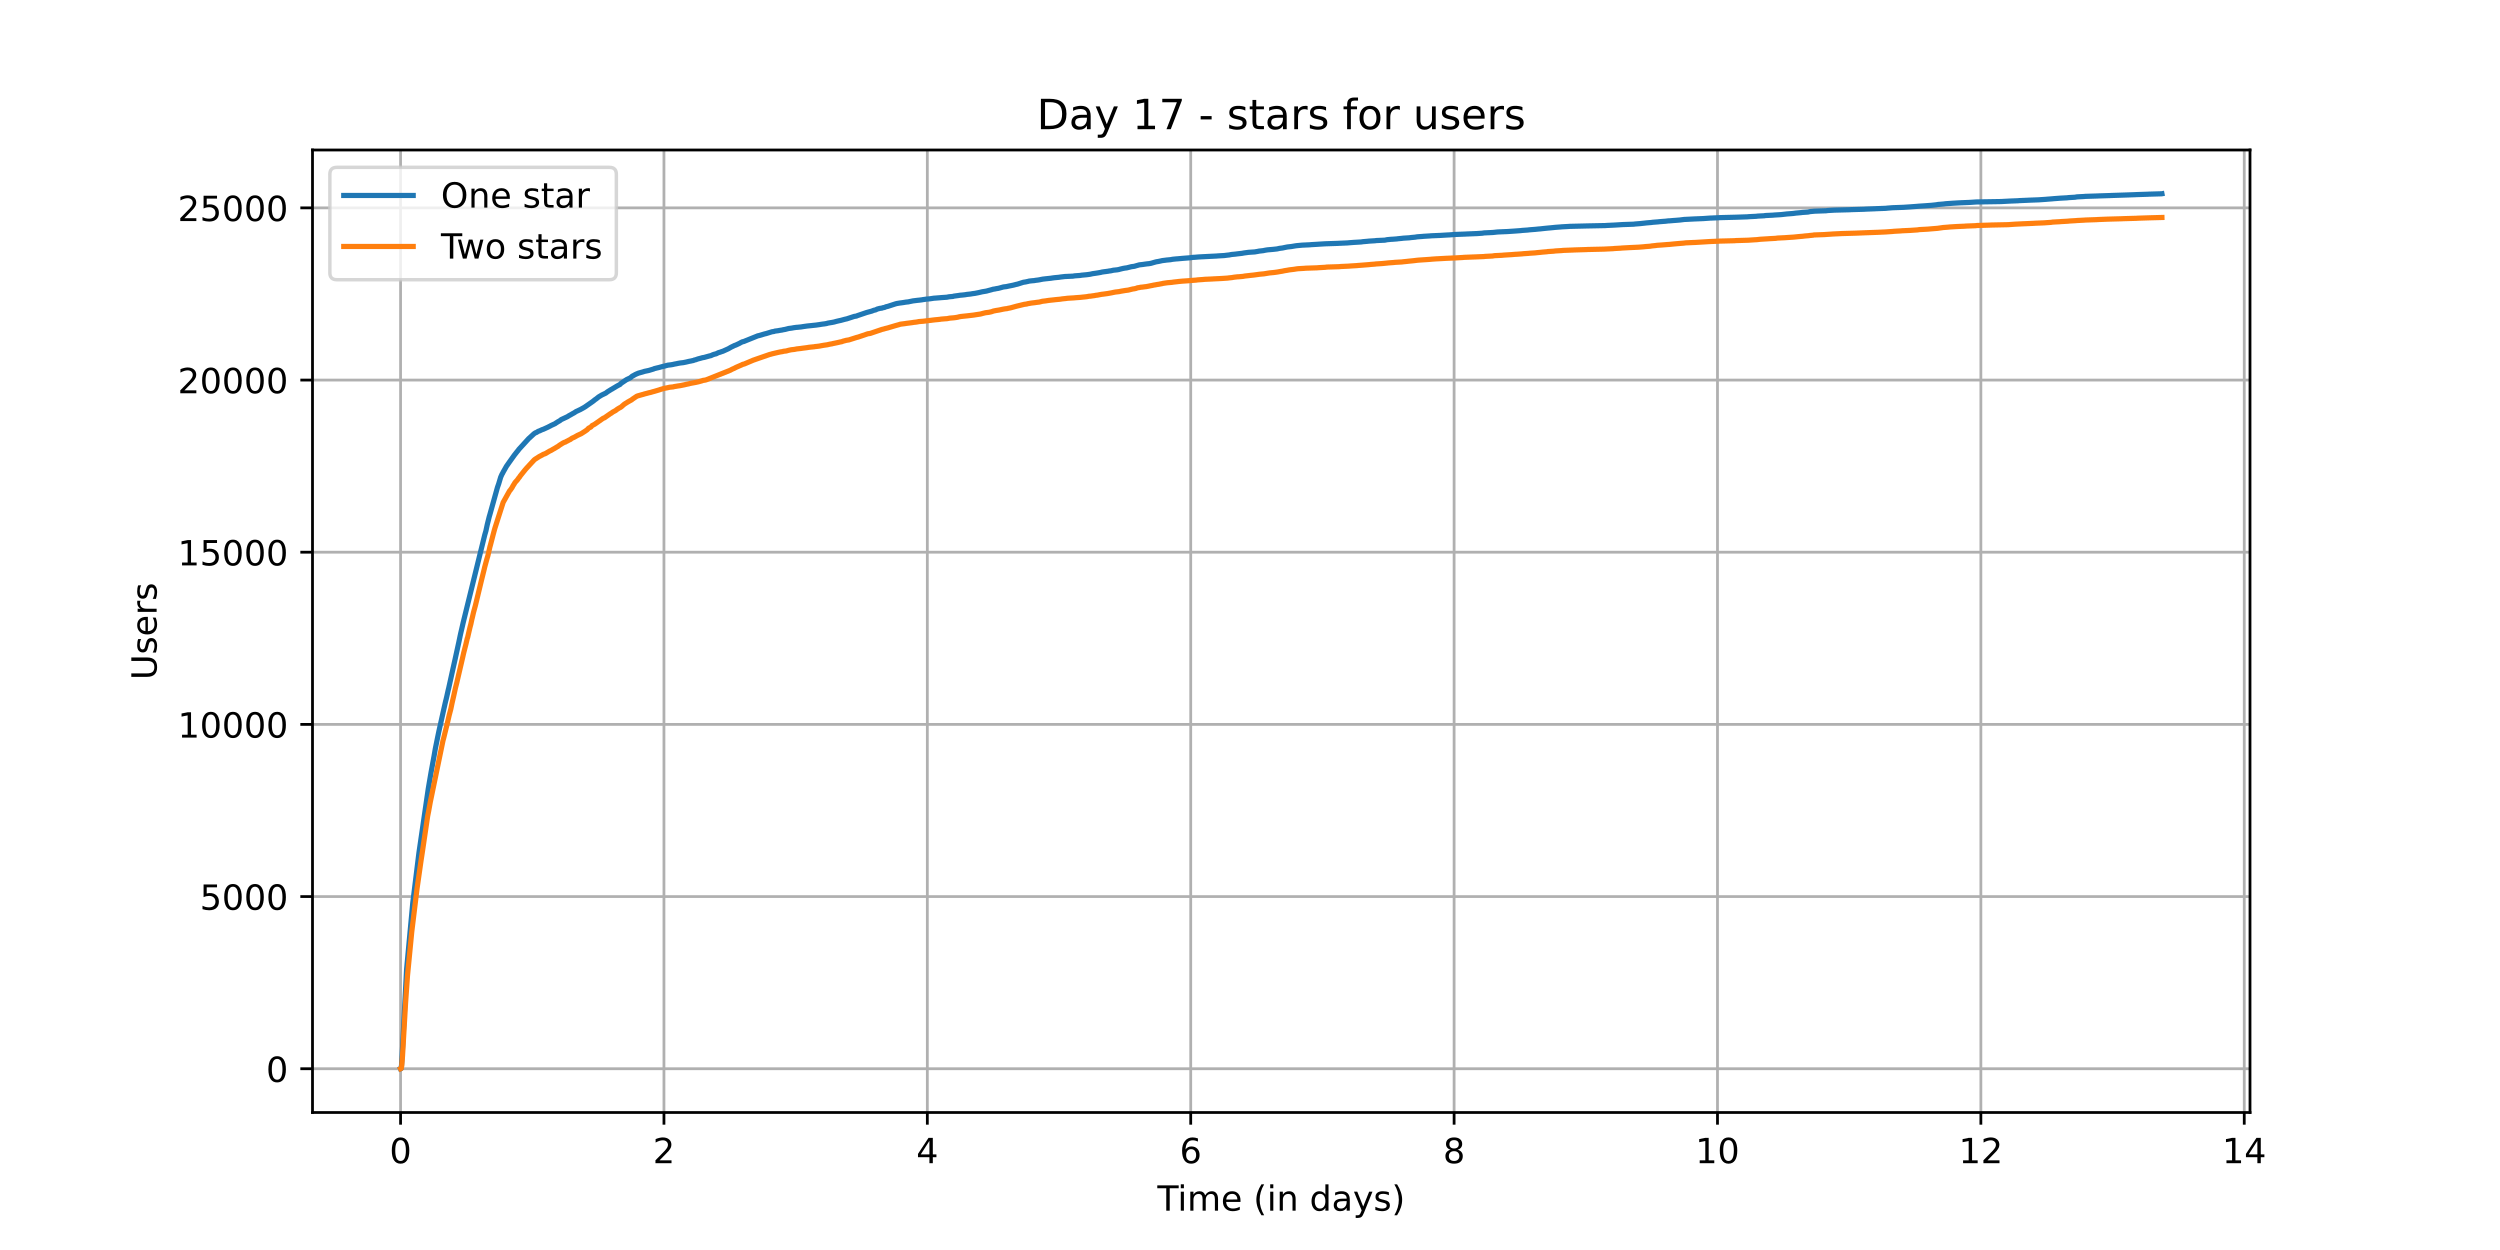 <?xml version="1.0" encoding="utf-8" standalone="no"?>
<!DOCTYPE svg PUBLIC "-//W3C//DTD SVG 1.1//EN"
  "http://www.w3.org/Graphics/SVG/1.1/DTD/svg11.dtd">
<!-- Created with matplotlib (https://matplotlib.org/) -->
<svg height="360pt" version="1.1" viewBox="0 0 720 360" width="720pt" xmlns="http://www.w3.org/2000/svg" xmlns:xlink="http://www.w3.org/1999/xlink">
 <defs>
  <style type="text/css">*{stroke-linecap:butt;stroke-linejoin:round;}</style>
 </defs>
 <g id="figure_1">
  <g id="patch_1">
   <path d="M 0 360 
L 720 360 
L 720 0 
L 0 0 
z
" style="fill:#ffffff;"/>
  </g>
  <g id="axes_1">
   <g id="patch_2">
    <path d="M 90 320.4 
L 648 320.4 
L 648 43.2 
L 90 43.2 
z
" style="fill:#ffffff;"/>
   </g>
   <g id="matplotlib.axis_1">
    <g id="xtick_1">
     <g id="line2d_1">
      <path clip-path="url(#p014ad7a639)" d="M 115.364 320.4 
L 115.364 43.2 
" style="fill:none;stroke:#b0b0b0;stroke-linecap:square;stroke-width:0.8;"/>
     </g>
     <g id="line2d_2">
      <defs>
       <path d="M 0 0 
L 0 3.5 
" id="m1a6f6e13ad" style="stroke:#000000;stroke-width:0.8;"/>
      </defs>
      <g>
       <use style="stroke:#000000;stroke-width:0.8;" x="115.364" xlink:href="#m1a6f6e13ad" y="320.4"/>
      </g>
     </g>
     <g id="text_1">
      <!-- 0 -->
      <g transform="translate(112.182 334.998)scale(0.1 -0.1)">
       <defs>
        <path d="M 31.781 66.406 
Q 24.172 66.406 20.328 58.906 
Q 16.5 51.422 16.5 36.375 
Q 16.5 21.391 20.328 13.891 
Q 24.172 6.391 31.781 6.391 
Q 39.453 6.391 43.281 13.891 
Q 47.125 21.391 47.125 36.375 
Q 47.125 51.422 43.281 58.906 
Q 39.453 66.406 31.781 66.406 
z
M 31.781 74.219 
Q 44.047 74.219 50.516 64.516 
Q 56.984 54.828 56.984 36.375 
Q 56.984 17.969 50.516 8.266 
Q 44.047 -1.422 31.781 -1.422 
Q 19.531 -1.422 13.062 8.266 
Q 6.594 17.969 6.594 36.375 
Q 6.594 54.828 13.062 64.516 
Q 19.531 74.219 31.781 74.219 
z
" id="DejaVuSans-48"/>
       </defs>
       <use xlink:href="#DejaVuSans-48"/>
      </g>
     </g>
    </g>
    <g id="xtick_2">
     <g id="line2d_3">
      <path clip-path="url(#p014ad7a639)" d="M 191.218 320.4 
L 191.218 43.2 
" style="fill:none;stroke:#b0b0b0;stroke-linecap:square;stroke-width:0.8;"/>
     </g>
     <g id="line2d_4">
      <g>
       <use style="stroke:#000000;stroke-width:0.8;" x="191.218" xlink:href="#m1a6f6e13ad" y="320.4"/>
      </g>
     </g>
     <g id="text_2">
      <!-- 2 -->
      <g transform="translate(188.037 334.998)scale(0.1 -0.1)">
       <defs>
        <path d="M 19.188 8.297 
L 53.609 8.297 
L 53.609 0 
L 7.328 0 
L 7.328 8.297 
Q 12.938 14.109 22.625 23.891 
Q 32.328 33.688 34.812 36.531 
Q 39.547 41.844 41.422 45.531 
Q 43.312 49.219 43.312 52.781 
Q 43.312 58.594 39.234 62.25 
Q 35.156 65.922 28.609 65.922 
Q 23.969 65.922 18.812 64.312 
Q 13.672 62.703 7.812 59.422 
L 7.812 69.391 
Q 13.766 71.781 18.938 73 
Q 24.125 74.219 28.422 74.219 
Q 39.75 74.219 46.484 68.547 
Q 53.219 62.891 53.219 53.422 
Q 53.219 48.922 51.531 44.891 
Q 49.859 40.875 45.406 35.406 
Q 44.188 33.984 37.641 27.219 
Q 31.109 20.453 19.188 8.297 
z
" id="DejaVuSans-50"/>
       </defs>
       <use xlink:href="#DejaVuSans-50"/>
      </g>
     </g>
    </g>
    <g id="xtick_3">
     <g id="line2d_5">
      <path clip-path="url(#p014ad7a639)" d="M 267.072 320.4 
L 267.072 43.2 
" style="fill:none;stroke:#b0b0b0;stroke-linecap:square;stroke-width:0.8;"/>
     </g>
     <g id="line2d_6">
      <g>
       <use style="stroke:#000000;stroke-width:0.8;" x="267.072" xlink:href="#m1a6f6e13ad" y="320.4"/>
      </g>
     </g>
     <g id="text_3">
      <!-- 4 -->
      <g transform="translate(263.891 334.998)scale(0.1 -0.1)">
       <defs>
        <path d="M 37.797 64.312 
L 12.891 25.391 
L 37.797 25.391 
z
M 35.203 72.906 
L 47.609 72.906 
L 47.609 25.391 
L 58.016 25.391 
L 58.016 17.188 
L 47.609 17.188 
L 47.609 0 
L 37.797 0 
L 37.797 17.188 
L 4.891 17.188 
L 4.891 26.703 
z
" id="DejaVuSans-52"/>
       </defs>
       <use xlink:href="#DejaVuSans-52"/>
      </g>
     </g>
    </g>
    <g id="xtick_4">
     <g id="line2d_7">
      <path clip-path="url(#p014ad7a639)" d="M 342.927 320.4 
L 342.927 43.2 
" style="fill:none;stroke:#b0b0b0;stroke-linecap:square;stroke-width:0.8;"/>
     </g>
     <g id="line2d_8">
      <g>
       <use style="stroke:#000000;stroke-width:0.8;" x="342.927" xlink:href="#m1a6f6e13ad" y="320.4"/>
      </g>
     </g>
     <g id="text_4">
      <!-- 6 -->
      <g transform="translate(339.745 334.998)scale(0.1 -0.1)">
       <defs>
        <path d="M 33.016 40.375 
Q 26.375 40.375 22.484 35.828 
Q 18.609 31.297 18.609 23.391 
Q 18.609 15.531 22.484 10.953 
Q 26.375 6.391 33.016 6.391 
Q 39.656 6.391 43.531 10.953 
Q 47.406 15.531 47.406 23.391 
Q 47.406 31.297 43.531 35.828 
Q 39.656 40.375 33.016 40.375 
z
M 52.594 71.297 
L 52.594 62.312 
Q 48.875 64.062 45.094 64.984 
Q 41.312 65.922 37.594 65.922 
Q 27.828 65.922 22.672 59.328 
Q 17.531 52.734 16.797 39.406 
Q 19.672 43.656 24.016 45.922 
Q 28.375 48.188 33.594 48.188 
Q 44.578 48.188 50.953 41.516 
Q 57.328 34.859 57.328 23.391 
Q 57.328 12.156 50.688 5.359 
Q 44.047 -1.422 33.016 -1.422 
Q 20.359 -1.422 13.672 8.266 
Q 6.984 17.969 6.984 36.375 
Q 6.984 53.656 15.188 63.938 
Q 23.391 74.219 37.203 74.219 
Q 40.922 74.219 44.703 73.484 
Q 48.484 72.75 52.594 71.297 
z
" id="DejaVuSans-54"/>
       </defs>
       <use xlink:href="#DejaVuSans-54"/>
      </g>
     </g>
    </g>
    <g id="xtick_5">
     <g id="line2d_9">
      <path clip-path="url(#p014ad7a639)" d="M 418.781 320.4 
L 418.781 43.2 
" style="fill:none;stroke:#b0b0b0;stroke-linecap:square;stroke-width:0.8;"/>
     </g>
     <g id="line2d_10">
      <g>
       <use style="stroke:#000000;stroke-width:0.8;" x="418.781" xlink:href="#m1a6f6e13ad" y="320.4"/>
      </g>
     </g>
     <g id="text_5">
      <!-- 8 -->
      <g transform="translate(415.6 334.998)scale(0.1 -0.1)">
       <defs>
        <path d="M 31.781 34.625 
Q 24.75 34.625 20.719 30.859 
Q 16.703 27.094 16.703 20.516 
Q 16.703 13.922 20.719 10.156 
Q 24.75 6.391 31.781 6.391 
Q 38.812 6.391 42.859 10.172 
Q 46.922 13.969 46.922 20.516 
Q 46.922 27.094 42.891 30.859 
Q 38.875 34.625 31.781 34.625 
z
M 21.922 38.812 
Q 15.578 40.375 12.031 44.719 
Q 8.5 49.078 8.5 55.328 
Q 8.5 64.062 14.719 69.141 
Q 20.953 74.219 31.781 74.219 
Q 42.672 74.219 48.875 69.141 
Q 55.078 64.062 55.078 55.328 
Q 55.078 49.078 51.531 44.719 
Q 48 40.375 41.703 38.812 
Q 48.828 37.156 52.797 32.312 
Q 56.781 27.484 56.781 20.516 
Q 56.781 9.906 50.312 4.234 
Q 43.844 -1.422 31.781 -1.422 
Q 19.734 -1.422 13.25 4.234 
Q 6.781 9.906 6.781 20.516 
Q 6.781 27.484 10.781 32.312 
Q 14.797 37.156 21.922 38.812 
z
M 18.312 54.391 
Q 18.312 48.734 21.844 45.562 
Q 25.391 42.391 31.781 42.391 
Q 38.141 42.391 41.719 45.562 
Q 45.312 48.734 45.312 54.391 
Q 45.312 60.062 41.719 63.234 
Q 38.141 66.406 31.781 66.406 
Q 25.391 66.406 21.844 63.234 
Q 18.312 60.062 18.312 54.391 
z
" id="DejaVuSans-56"/>
       </defs>
       <use xlink:href="#DejaVuSans-56"/>
      </g>
     </g>
    </g>
    <g id="xtick_6">
     <g id="line2d_11">
      <path clip-path="url(#p014ad7a639)" d="M 494.635 320.4 
L 494.635 43.2 
" style="fill:none;stroke:#b0b0b0;stroke-linecap:square;stroke-width:0.8;"/>
     </g>
     <g id="line2d_12">
      <g>
       <use style="stroke:#000000;stroke-width:0.8;" x="494.635" xlink:href="#m1a6f6e13ad" y="320.4"/>
      </g>
     </g>
     <g id="text_6">
      <!-- 10 -->
      <g transform="translate(488.273 334.998)scale(0.1 -0.1)">
       <defs>
        <path d="M 12.406 8.297 
L 28.516 8.297 
L 28.516 63.922 
L 10.984 60.406 
L 10.984 69.391 
L 28.422 72.906 
L 38.281 72.906 
L 38.281 8.297 
L 54.391 8.297 
L 54.391 0 
L 12.406 0 
z
" id="DejaVuSans-49"/>
       </defs>
       <use xlink:href="#DejaVuSans-49"/>
       <use x="63.623" xlink:href="#DejaVuSans-48"/>
      </g>
     </g>
    </g>
    <g id="xtick_7">
     <g id="line2d_13">
      <path clip-path="url(#p014ad7a639)" d="M 570.49 320.4 
L 570.49 43.2 
" style="fill:none;stroke:#b0b0b0;stroke-linecap:square;stroke-width:0.8;"/>
     </g>
     <g id="line2d_14">
      <g>
       <use style="stroke:#000000;stroke-width:0.8;" x="570.49" xlink:href="#m1a6f6e13ad" y="320.4"/>
      </g>
     </g>
     <g id="text_7">
      <!-- 12 -->
      <g transform="translate(564.127 334.998)scale(0.1 -0.1)">
       <use xlink:href="#DejaVuSans-49"/>
       <use x="63.623" xlink:href="#DejaVuSans-50"/>
      </g>
     </g>
    </g>
    <g id="xtick_8">
     <g id="line2d_15">
      <path clip-path="url(#p014ad7a639)" d="M 646.344 320.4 
L 646.344 43.2 
" style="fill:none;stroke:#b0b0b0;stroke-linecap:square;stroke-width:0.8;"/>
     </g>
     <g id="line2d_16">
      <g>
       <use style="stroke:#000000;stroke-width:0.8;" x="646.344" xlink:href="#m1a6f6e13ad" y="320.4"/>
      </g>
     </g>
     <g id="text_8">
      <!-- 14 -->
      <g transform="translate(639.981 334.998)scale(0.1 -0.1)">
       <use xlink:href="#DejaVuSans-49"/>
       <use x="63.623" xlink:href="#DejaVuSans-52"/>
      </g>
     </g>
    </g>
    <g id="text_9">
     <!-- Time (in days) -->
     <g transform="translate(333.327 348.677)scale(0.1 -0.1)">
      <defs>
       <path d="M -0.297 72.906 
L 61.375 72.906 
L 61.375 64.594 
L 35.5 64.594 
L 35.5 0 
L 25.594 0 
L 25.594 64.594 
L -0.297 64.594 
z
" id="DejaVuSans-84"/>
       <path d="M 9.422 54.688 
L 18.406 54.688 
L 18.406 0 
L 9.422 0 
z
M 9.422 75.984 
L 18.406 75.984 
L 18.406 64.594 
L 9.422 64.594 
z
" id="DejaVuSans-105"/>
       <path d="M 52 44.188 
Q 55.375 50.25 60.062 53.125 
Q 64.75 56 71.094 56 
Q 79.641 56 84.281 50.016 
Q 88.922 44.047 88.922 33.016 
L 88.922 0 
L 79.891 0 
L 79.891 32.719 
Q 79.891 40.578 77.094 44.375 
Q 74.312 48.188 68.609 48.188 
Q 61.625 48.188 57.562 43.547 
Q 53.516 38.922 53.516 30.906 
L 53.516 0 
L 44.484 0 
L 44.484 32.719 
Q 44.484 40.625 41.703 44.406 
Q 38.922 48.188 33.109 48.188 
Q 26.219 48.188 22.156 43.531 
Q 18.109 38.875 18.109 30.906 
L 18.109 0 
L 9.078 0 
L 9.078 54.688 
L 18.109 54.688 
L 18.109 46.188 
Q 21.188 51.219 25.484 53.609 
Q 29.781 56 35.688 56 
Q 41.656 56 45.828 52.969 
Q 50 49.953 52 44.188 
z
" id="DejaVuSans-109"/>
       <path d="M 56.203 29.594 
L 56.203 25.203 
L 14.891 25.203 
Q 15.484 15.922 20.484 11.062 
Q 25.484 6.203 34.422 6.203 
Q 39.594 6.203 44.453 7.469 
Q 49.312 8.734 54.109 11.281 
L 54.109 2.781 
Q 49.266 0.734 44.188 -0.344 
Q 39.109 -1.422 33.891 -1.422 
Q 20.797 -1.422 13.156 6.188 
Q 5.516 13.812 5.516 26.812 
Q 5.516 40.234 12.766 48.109 
Q 20.016 56 32.328 56 
Q 43.359 56 49.781 48.891 
Q 56.203 41.797 56.203 29.594 
z
M 47.219 32.234 
Q 47.125 39.594 43.094 43.984 
Q 39.062 48.391 32.422 48.391 
Q 24.906 48.391 20.391 44.141 
Q 15.875 39.891 15.188 32.172 
z
" id="DejaVuSans-101"/>
       <path id="DejaVuSans-32"/>
       <path d="M 31 75.875 
Q 24.469 64.656 21.281 53.656 
Q 18.109 42.672 18.109 31.391 
Q 18.109 20.125 21.312 9.062 
Q 24.516 -2 31 -13.188 
L 23.188 -13.188 
Q 15.875 -1.703 12.234 9.375 
Q 8.594 20.453 8.594 31.391 
Q 8.594 42.281 12.203 53.312 
Q 15.828 64.359 23.188 75.875 
z
" id="DejaVuSans-40"/>
       <path d="M 54.891 33.016 
L 54.891 0 
L 45.906 0 
L 45.906 32.719 
Q 45.906 40.484 42.875 44.328 
Q 39.844 48.188 33.797 48.188 
Q 26.516 48.188 22.312 43.547 
Q 18.109 38.922 18.109 30.906 
L 18.109 0 
L 9.078 0 
L 9.078 54.688 
L 18.109 54.688 
L 18.109 46.188 
Q 21.344 51.125 25.703 53.562 
Q 30.078 56 35.797 56 
Q 45.219 56 50.047 50.172 
Q 54.891 44.344 54.891 33.016 
z
" id="DejaVuSans-110"/>
       <path d="M 45.406 46.391 
L 45.406 75.984 
L 54.391 75.984 
L 54.391 0 
L 45.406 0 
L 45.406 8.203 
Q 42.578 3.328 38.25 0.953 
Q 33.938 -1.422 27.875 -1.422 
Q 17.969 -1.422 11.734 6.484 
Q 5.516 14.406 5.516 27.297 
Q 5.516 40.188 11.734 48.094 
Q 17.969 56 27.875 56 
Q 33.938 56 38.25 53.625 
Q 42.578 51.266 45.406 46.391 
z
M 14.797 27.297 
Q 14.797 17.391 18.875 11.75 
Q 22.953 6.109 30.078 6.109 
Q 37.203 6.109 41.297 11.75 
Q 45.406 17.391 45.406 27.297 
Q 45.406 37.203 41.297 42.844 
Q 37.203 48.484 30.078 48.484 
Q 22.953 48.484 18.875 42.844 
Q 14.797 37.203 14.797 27.297 
z
" id="DejaVuSans-100"/>
       <path d="M 34.281 27.484 
Q 23.391 27.484 19.188 25 
Q 14.984 22.516 14.984 16.5 
Q 14.984 11.719 18.141 8.906 
Q 21.297 6.109 26.703 6.109 
Q 34.188 6.109 38.703 11.406 
Q 43.219 16.703 43.219 25.484 
L 43.219 27.484 
z
M 52.203 31.203 
L 52.203 0 
L 43.219 0 
L 43.219 8.297 
Q 40.141 3.328 35.547 0.953 
Q 30.953 -1.422 24.312 -1.422 
Q 15.922 -1.422 10.953 3.297 
Q 6 8.016 6 15.922 
Q 6 25.141 12.172 29.828 
Q 18.359 34.516 30.609 34.516 
L 43.219 34.516 
L 43.219 35.406 
Q 43.219 41.609 39.141 45 
Q 35.062 48.391 27.688 48.391 
Q 23 48.391 18.547 47.266 
Q 14.109 46.141 10.016 43.891 
L 10.016 52.203 
Q 14.938 54.109 19.578 55.047 
Q 24.219 56 28.609 56 
Q 40.484 56 46.344 49.844 
Q 52.203 43.703 52.203 31.203 
z
" id="DejaVuSans-97"/>
       <path d="M 32.172 -5.078 
Q 28.375 -14.844 24.75 -17.812 
Q 21.141 -20.797 15.094 -20.797 
L 7.906 -20.797 
L 7.906 -13.281 
L 13.188 -13.281 
Q 16.891 -13.281 18.938 -11.516 
Q 21 -9.766 23.484 -3.219 
L 25.094 0.875 
L 2.984 54.688 
L 12.5 54.688 
L 29.594 11.922 
L 46.688 54.688 
L 56.203 54.688 
z
" id="DejaVuSans-121"/>
       <path d="M 44.281 53.078 
L 44.281 44.578 
Q 40.484 46.531 36.375 47.5 
Q 32.281 48.484 27.875 48.484 
Q 21.188 48.484 17.844 46.438 
Q 14.5 44.391 14.5 40.281 
Q 14.5 37.156 16.891 35.375 
Q 19.281 33.594 26.516 31.984 
L 29.594 31.297 
Q 39.156 29.25 43.188 25.516 
Q 47.219 21.781 47.219 15.094 
Q 47.219 7.469 41.188 3.016 
Q 35.156 -1.422 24.609 -1.422 
Q 20.219 -1.422 15.453 -0.562 
Q 10.688 0.297 5.422 2 
L 5.422 11.281 
Q 10.406 8.688 15.234 7.391 
Q 20.062 6.109 24.812 6.109 
Q 31.156 6.109 34.562 8.281 
Q 37.984 10.453 37.984 14.406 
Q 37.984 18.062 35.516 20.016 
Q 33.062 21.969 24.703 23.781 
L 21.578 24.516 
Q 13.234 26.266 9.516 29.906 
Q 5.812 33.547 5.812 39.891 
Q 5.812 47.609 11.281 51.797 
Q 16.75 56 26.812 56 
Q 31.781 56 36.172 55.266 
Q 40.578 54.547 44.281 53.078 
z
" id="DejaVuSans-115"/>
       <path d="M 8.016 75.875 
L 15.828 75.875 
Q 23.141 64.359 26.781 53.312 
Q 30.422 42.281 30.422 31.391 
Q 30.422 20.453 26.781 9.375 
Q 23.141 -1.703 15.828 -13.188 
L 8.016 -13.188 
Q 14.5 -2 17.703 9.062 
Q 20.906 20.125 20.906 31.391 
Q 20.906 42.672 17.703 53.656 
Q 14.5 64.656 8.016 75.875 
z
" id="DejaVuSans-41"/>
      </defs>
      <use xlink:href="#DejaVuSans-84"/>
      <use x="57.959" xlink:href="#DejaVuSans-105"/>
      <use x="85.742" xlink:href="#DejaVuSans-109"/>
      <use x="183.154" xlink:href="#DejaVuSans-101"/>
      <use x="244.678" xlink:href="#DejaVuSans-32"/>
      <use x="276.465" xlink:href="#DejaVuSans-40"/>
      <use x="315.479" xlink:href="#DejaVuSans-105"/>
      <use x="343.262" xlink:href="#DejaVuSans-110"/>
      <use x="406.641" xlink:href="#DejaVuSans-32"/>
      <use x="438.428" xlink:href="#DejaVuSans-100"/>
      <use x="501.904" xlink:href="#DejaVuSans-97"/>
      <use x="563.184" xlink:href="#DejaVuSans-121"/>
      <use x="622.363" xlink:href="#DejaVuSans-115"/>
      <use x="674.463" xlink:href="#DejaVuSans-41"/>
     </g>
    </g>
   </g>
   <g id="matplotlib.axis_2">
    <g id="ytick_1">
     <g id="line2d_17">
      <path clip-path="url(#p014ad7a639)" d="M 90 307.8 
L 648 307.8 
" style="fill:none;stroke:#b0b0b0;stroke-linecap:square;stroke-width:0.8;"/>
     </g>
     <g id="line2d_18">
      <defs>
       <path d="M 0 0 
L -3.5 0 
" id="mcd39bda3e4" style="stroke:#000000;stroke-width:0.8;"/>
      </defs>
      <g>
       <use style="stroke:#000000;stroke-width:0.8;" x="90" xlink:href="#mcd39bda3e4" y="307.8"/>
      </g>
     </g>
     <g id="text_10">
      <!-- 0 -->
      <g transform="translate(76.638 311.599)scale(0.1 -0.1)">
       <use xlink:href="#DejaVuSans-48"/>
      </g>
     </g>
    </g>
    <g id="ytick_2">
     <g id="line2d_19">
      <path clip-path="url(#p014ad7a639)" d="M 90 258.213 
L 648 258.213 
" style="fill:none;stroke:#b0b0b0;stroke-linecap:square;stroke-width:0.8;"/>
     </g>
     <g id="line2d_20">
      <g>
       <use style="stroke:#000000;stroke-width:0.8;" x="90" xlink:href="#mcd39bda3e4" y="258.213"/>
      </g>
     </g>
     <g id="text_11">
      <!-- 5000 -->
      <g transform="translate(57.55 262.012)scale(0.1 -0.1)">
       <defs>
        <path d="M 10.797 72.906 
L 49.516 72.906 
L 49.516 64.594 
L 19.828 64.594 
L 19.828 46.734 
Q 21.969 47.469 24.109 47.828 
Q 26.266 48.188 28.422 48.188 
Q 40.625 48.188 47.75 41.5 
Q 54.891 34.812 54.891 23.391 
Q 54.891 11.625 47.562 5.094 
Q 40.234 -1.422 26.906 -1.422 
Q 22.312 -1.422 17.547 -0.641 
Q 12.797 0.141 7.719 1.703 
L 7.719 11.625 
Q 12.109 9.234 16.797 8.062 
Q 21.484 6.891 26.703 6.891 
Q 35.156 6.891 40.078 11.328 
Q 45.016 15.766 45.016 23.391 
Q 45.016 31 40.078 35.438 
Q 35.156 39.891 26.703 39.891 
Q 22.75 39.891 18.812 39.016 
Q 14.891 38.141 10.797 36.281 
z
" id="DejaVuSans-53"/>
       </defs>
       <use xlink:href="#DejaVuSans-53"/>
       <use x="63.623" xlink:href="#DejaVuSans-48"/>
       <use x="127.246" xlink:href="#DejaVuSans-48"/>
       <use x="190.869" xlink:href="#DejaVuSans-48"/>
      </g>
     </g>
    </g>
    <g id="ytick_3">
     <g id="line2d_21">
      <path clip-path="url(#p014ad7a639)" d="M 90 208.626 
L 648 208.626 
" style="fill:none;stroke:#b0b0b0;stroke-linecap:square;stroke-width:0.8;"/>
     </g>
     <g id="line2d_22">
      <g>
       <use style="stroke:#000000;stroke-width:0.8;" x="90" xlink:href="#mcd39bda3e4" y="208.626"/>
      </g>
     </g>
     <g id="text_12">
      <!-- 10000 -->
      <g transform="translate(51.188 212.426)scale(0.1 -0.1)">
       <use xlink:href="#DejaVuSans-49"/>
       <use x="63.623" xlink:href="#DejaVuSans-48"/>
       <use x="127.246" xlink:href="#DejaVuSans-48"/>
       <use x="190.869" xlink:href="#DejaVuSans-48"/>
       <use x="254.492" xlink:href="#DejaVuSans-48"/>
      </g>
     </g>
    </g>
    <g id="ytick_4">
     <g id="line2d_23">
      <path clip-path="url(#p014ad7a639)" d="M 90 159.04 
L 648 159.04 
" style="fill:none;stroke:#b0b0b0;stroke-linecap:square;stroke-width:0.8;"/>
     </g>
     <g id="line2d_24">
      <g>
       <use style="stroke:#000000;stroke-width:0.8;" x="90" xlink:href="#mcd39bda3e4" y="159.04"/>
      </g>
     </g>
     <g id="text_13">
      <!-- 15000 -->
      <g transform="translate(51.188 162.839)scale(0.1 -0.1)">
       <use xlink:href="#DejaVuSans-49"/>
       <use x="63.623" xlink:href="#DejaVuSans-53"/>
       <use x="127.246" xlink:href="#DejaVuSans-48"/>
       <use x="190.869" xlink:href="#DejaVuSans-48"/>
       <use x="254.492" xlink:href="#DejaVuSans-48"/>
      </g>
     </g>
    </g>
    <g id="ytick_5">
     <g id="line2d_25">
      <path clip-path="url(#p014ad7a639)" d="M 90 109.453 
L 648 109.453 
" style="fill:none;stroke:#b0b0b0;stroke-linecap:square;stroke-width:0.8;"/>
     </g>
     <g id="line2d_26">
      <g>
       <use style="stroke:#000000;stroke-width:0.8;" x="90" xlink:href="#mcd39bda3e4" y="109.453"/>
      </g>
     </g>
     <g id="text_14">
      <!-- 20000 -->
      <g transform="translate(51.188 113.252)scale(0.1 -0.1)">
       <use xlink:href="#DejaVuSans-50"/>
       <use x="63.623" xlink:href="#DejaVuSans-48"/>
       <use x="127.246" xlink:href="#DejaVuSans-48"/>
       <use x="190.869" xlink:href="#DejaVuSans-48"/>
       <use x="254.492" xlink:href="#DejaVuSans-48"/>
      </g>
     </g>
    </g>
    <g id="ytick_6">
     <g id="line2d_27">
      <path clip-path="url(#p014ad7a639)" d="M 90 59.866 
L 648 59.866 
" style="fill:none;stroke:#b0b0b0;stroke-linecap:square;stroke-width:0.8;"/>
     </g>
     <g id="line2d_28">
      <g>
       <use style="stroke:#000000;stroke-width:0.8;" x="90" xlink:href="#mcd39bda3e4" y="59.866"/>
      </g>
     </g>
     <g id="text_15">
      <!-- 25000 -->
      <g transform="translate(51.188 63.665)scale(0.1 -0.1)">
       <use xlink:href="#DejaVuSans-50"/>
       <use x="63.623" xlink:href="#DejaVuSans-53"/>
       <use x="127.246" xlink:href="#DejaVuSans-48"/>
       <use x="190.869" xlink:href="#DejaVuSans-48"/>
       <use x="254.492" xlink:href="#DejaVuSans-48"/>
      </g>
     </g>
    </g>
    <g id="text_16">
     <!-- Users -->
     <g transform="translate(45.108 195.801)rotate(-90)scale(0.1 -0.1)">
      <defs>
       <path d="M 8.688 72.906 
L 18.609 72.906 
L 18.609 28.609 
Q 18.609 16.891 22.844 11.734 
Q 27.094 6.594 36.625 6.594 
Q 46.094 6.594 50.344 11.734 
Q 54.594 16.891 54.594 28.609 
L 54.594 72.906 
L 64.5 72.906 
L 64.5 27.391 
Q 64.5 13.141 57.438 5.859 
Q 50.391 -1.422 36.625 -1.422 
Q 22.797 -1.422 15.734 5.859 
Q 8.688 13.141 8.688 27.391 
z
" id="DejaVuSans-85"/>
       <path d="M 41.109 46.297 
Q 39.594 47.172 37.812 47.578 
Q 36.031 48 33.891 48 
Q 26.266 48 22.188 43.047 
Q 18.109 38.094 18.109 28.812 
L 18.109 0 
L 9.078 0 
L 9.078 54.688 
L 18.109 54.688 
L 18.109 46.188 
Q 20.953 51.172 25.484 53.578 
Q 30.031 56 36.531 56 
Q 37.453 56 38.578 55.875 
Q 39.703 55.766 41.062 55.516 
z
" id="DejaVuSans-114"/>
      </defs>
      <use xlink:href="#DejaVuSans-85"/>
      <use x="73.193" xlink:href="#DejaVuSans-115"/>
      <use x="125.293" xlink:href="#DejaVuSans-101"/>
      <use x="186.816" xlink:href="#DejaVuSans-114"/>
      <use x="227.93" xlink:href="#DejaVuSans-115"/>
     </g>
    </g>
   </g>
   <g id="line2d_29">
    <path clip-path="url(#p014ad7a639)" d="M 115.364 307.8 
L 115.508 307.75 
L 115.638 306.779 
L 115.847 303.337 
L 117.1 279.198 
L 118.875 260.078 
L 120.652 245.638 
L 123.342 227.162 
L 123.55 225.932 
L 124.124 222.57 
L 125.012 217.731 
L 125.377 215.618 
L 125.926 212.911 
L 126.37 210.759 
L 127.935 203.727 
L 128.353 201.883 
L 128.458 201.516 
L 128.693 200.504 
L 129.136 198.521 
L 129.215 198.233 
L 130.389 192.907 
L 131.068 189.863 
L 132.138 184.983 
L 132.634 182.613 
L 133.052 180.818 
L 133.417 179.221 
L 139.605 154.061 
L 139.944 152.891 
L 140.336 151.066 
L 140.91 148.775 
L 141.067 148.25 
L 143.261 140.385 
L 143.627 139.334 
L 144.201 137.41 
L 144.593 136.537 
L 144.698 136.388 
L 144.985 135.823 
L 145.272 135.327 
L 145.586 134.772 
L 145.846 134.306 
L 146.16 133.86 
L 146.734 133.036 
L 148.091 131.132 
L 148.169 131.033 
L 148.952 130.031 
L 149.213 129.734 
L 149.422 129.426 
L 152.293 126.283 
L 152.528 126.094 
L 152.763 125.866 
L 153.415 125.271 
L 153.494 125.192 
L 153.807 124.914 
L 154.199 124.646 
L 154.486 124.557 
L 154.877 124.299 
L 155.138 124.17 
L 155.477 124.061 
L 155.739 123.922 
L 156.13 123.744 
L 156.469 123.635 
L 157.878 122.99 
L 158.166 122.831 
L 158.4 122.722 
L 158.688 122.554 
L 159.889 121.998 
L 160.149 121.8 
L 160.306 121.711 
L 160.619 121.502 
L 161.22 121.165 
L 161.637 120.838 
L 163.047 120.183 
L 163.464 119.985 
L 163.83 119.737 
L 164.091 119.598 
L 164.3 119.489 
L 165.031 119.063 
L 165.24 118.964 
L 165.553 118.765 
L 165.683 118.676 
L 165.918 118.517 
L 167.197 117.922 
L 167.406 117.803 
L 168.085 117.426 
L 168.267 117.317 
L 168.45 117.208 
L 170.695 115.641 
L 170.825 115.542 
L 171.321 115.136 
L 171.686 114.888 
L 172.13 114.54 
L 172.365 114.342 
L 173.279 113.787 
L 174.453 113.221 
L 174.897 112.884 
L 175.054 112.775 
L 176.073 112.14 
L 176.256 112.051 
L 176.569 111.853 
L 177.065 111.565 
L 177.353 111.387 
L 177.509 111.288 
L 178.136 110.94 
L 178.606 110.702 
L 178.789 110.445 
L 180.46 109.324 
L 181.531 108.818 
L 182.106 108.322 
L 182.341 108.213 
L 182.994 107.846 
L 183.229 107.737 
L 183.62 107.569 
L 183.881 107.46 
L 184.952 107.162 
L 185.291 107.063 
L 185.604 106.954 
L 186.309 106.805 
L 186.832 106.696 
L 188.215 106.279 
L 188.424 106.17 
L 189.259 105.962 
L 189.729 105.853 
L 190.773 105.565 
L 191.269 105.456 
L 192.34 105.169 
L 193.253 105.06 
L 193.775 104.97 
L 194.219 104.861 
L 194.767 104.762 
L 195.263 104.653 
L 195.864 104.544 
L 196.803 104.435 
L 197.038 104.385 
L 197.586 104.276 
L 198.395 104.078 
L 198.996 103.969 
L 199.231 103.909 
L 199.7 103.82 
L 199.935 103.701 
L 200.379 103.602 
L 200.692 103.483 
L 201.005 103.374 
L 201.946 103.126 
L 202.311 103.017 
L 202.807 102.937 
L 203.198 102.828 
L 204.294 102.521 
L 204.738 102.421 
L 205.208 102.203 
L 205.495 102.094 
L 205.782 102.005 
L 206.252 101.896 
L 206.513 101.757 
L 206.956 101.549 
L 207.374 101.44 
L 207.714 101.311 
L 208.001 101.212 
L 208.157 101.172 
L 209.776 100.438 
L 210.559 99.982 
L 210.794 99.873 
L 211.264 99.645 
L 211.447 99.545 
L 211.63 99.476 
L 211.943 99.367 
L 213.013 98.861 
L 213.326 98.673 
L 213.796 98.445 
L 214.24 98.345 
L 214.657 98.167 
L 218.051 96.798 
L 218.207 96.729 
L 218.703 96.62 
L 220.191 96.174 
L 220.661 96.064 
L 222.331 95.549 
L 222.931 95.46 
L 223.167 95.36 
L 224.028 95.251 
L 224.602 95.142 
L 225.255 95.043 
L 225.516 94.974 
L 226.142 94.864 
L 227.134 94.607 
L 227.995 94.498 
L 228.57 94.388 
L 229.353 94.279 
L 229.692 94.26 
L 230.762 94.15 
L 231.284 94.061 
L 232.041 93.952 
L 232.537 93.883 
L 233.633 93.774 
L 234.077 93.724 
L 235.121 93.615 
L 235.356 93.575 
L 236.061 93.476 
L 236.27 93.436 
L 237 93.327 
L 237.444 93.278 
L 238.07 93.169 
L 238.384 93.069 
L 238.932 92.97 
L 239.611 92.861 
L 240.263 92.732 
L 240.629 92.623 
L 240.89 92.554 
L 241.647 92.375 
L 242.169 92.266 
L 243.291 91.959 
L 243.683 91.869 
L 243.839 91.84 
L 246.031 91.126 
L 246.658 91.026 
L 246.893 90.917 
L 249.581 90.005 
L 249.973 89.896 
L 251.07 89.598 
L 251.33 89.489 
L 251.67 89.36 
L 252.166 89.251 
L 252.688 88.993 
L 253.106 88.894 
L 253.315 88.825 
L 253.994 88.736 
L 254.228 88.636 
L 254.75 88.537 
L 255.168 88.349 
L 255.664 88.24 
L 257.831 87.536 
L 258.222 87.426 
L 258.457 87.387 
L 259.083 87.278 
L 259.501 87.228 
L 260.258 87.119 
L 260.832 87.02 
L 261.641 86.931 
L 261.824 86.881 
L 262.424 86.762 
L 262.946 86.653 
L 263.364 86.603 
L 264.225 86.494 
L 264.643 86.455 
L 265.478 86.355 
L 265.713 86.306 
L 266.418 86.207 
L 266.626 86.167 
L 267.801 86.058 
L 268.271 85.988 
L 268.976 85.879 
L 269.315 85.86 
L 270.699 85.75 
L 271.09 85.711 
L 272.682 85.602 
L 273.335 85.473 
L 274.457 85.374 
L 274.666 85.294 
L 275.451 85.185 
L 275.895 85.126 
L 276.573 85.017 
L 276.939 84.997 
L 277.931 84.888 
L 278.505 84.788 
L 279.523 84.679 
L 280.071 84.58 
L 280.828 84.481 
L 281.063 84.431 
L 281.663 84.312 
L 282.159 84.203 
L 282.916 84.025 
L 283.594 83.916 
L 284.116 83.826 
L 284.508 83.717 
L 285.474 83.46 
L 285.787 83.37 
L 285.995 83.301 
L 286.492 83.231 
L 286.988 83.122 
L 287.457 83.053 
L 287.901 82.944 
L 288.971 82.646 
L 289.859 82.537 
L 290.616 82.369 
L 291.191 82.26 
L 291.896 82.111 
L 292.183 82.031 
L 292.34 81.992 
L 292.758 81.883 
L 292.967 81.853 
L 294.716 81.298 
L 295.369 81.198 
L 295.63 81.139 
L 296.126 81.03 
L 296.414 80.95 
L 297.432 80.841 
L 297.771 80.821 
L 298.424 80.712 
L 298.815 80.673 
L 299.468 80.564 
L 299.729 80.504 
L 300.356 80.385 
L 301.296 80.276 
L 301.687 80.236 
L 302.705 80.127 
L 302.914 80.088 
L 303.619 79.988 
L 303.801 79.969 
L 304.976 79.86 
L 305.472 79.78 
L 306.412 79.671 
L 306.62 79.641 
L 308.996 79.532 
L 309.518 79.443 
L 311.031 79.334 
L 311.58 79.245 
L 312.78 79.136 
L 313.198 79.086 
L 313.981 78.977 
L 314.685 78.818 
L 315.39 78.719 
L 315.599 78.689 
L 316.225 78.59 
L 316.46 78.55 
L 317.061 78.441 
L 317.321 78.362 
L 318.052 78.253 
L 318.47 78.203 
L 319.253 78.094 
L 319.435 78.045 
L 319.853 78.005 
L 320.349 77.896 
L 320.61 77.826 
L 321.68 77.717 
L 322.202 77.628 
L 322.568 77.519 
L 323.43 77.311 
L 324.03 77.202 
L 324.474 77.152 
L 324.917 77.043 
L 325.857 76.805 
L 326.693 76.696 
L 327.006 76.597 
L 328.128 76.279 
L 329.095 76.17 
L 329.617 76.091 
L 330.4 75.982 
L 330.792 75.952 
L 331.445 75.843 
L 332.646 75.496 
L 333.064 75.387 
L 333.533 75.317 
L 334.056 75.208 
L 334.761 75.05 
L 335.674 74.94 
L 335.91 74.901 
L 337.084 74.792 
L 337.711 74.673 
L 338.756 74.564 
L 339.095 74.544 
L 340.321 74.435 
L 340.739 74.395 
L 342.148 74.286 
L 342.54 74.256 
L 343.427 74.147 
L 343.636 74.117 
L 343.975 74.107 
L 345.28 73.998 
L 345.646 73.979 
L 347.812 73.869 
L 348.152 73.85 
L 350.344 73.74 
L 350.762 73.701 
L 352.641 73.592 
L 353.059 73.532 
L 354.025 73.423 
L 354.677 73.294 
L 355.821 73.185 
L 356.317 73.116 
L 357.283 73.007 
L 357.7 72.957 
L 358.274 72.848 
L 358.744 72.788 
L 359.527 72.679 
L 359.892 72.65 
L 361.406 72.55 
L 361.641 72.501 
L 362.137 72.421 
L 362.659 72.312 
L 363.05 72.273 
L 363.886 72.174 
L 364.121 72.114 
L 364.721 72.005 
L 365.165 71.945 
L 366.445 71.836 
L 366.836 71.797 
L 367.802 71.688 
L 368.507 71.529 
L 369.369 71.42 
L 370.1 71.261 
L 370.596 71.162 
L 370.805 71.122 
L 371.824 71.013 
L 372.319 70.934 
L 372.946 70.825 
L 373.416 70.755 
L 374.591 70.646 
L 374.983 70.607 
L 377.255 70.498 
L 377.646 70.458 
L 379.5 70.349 
L 379.891 70.319 
L 381.692 70.21 
L 382.006 70.2 
L 385.242 70.091 
L 385.581 70.071 
L 388.061 69.962 
L 388.452 69.922 
L 389.836 69.813 
L 390.201 69.793 
L 392.028 69.684 
L 392.524 69.605 
L 393.803 69.496 
L 394.22 69.446 
L 395.969 69.337 
L 396.413 69.278 
L 398.814 69.169 
L 399.493 69.03 
L 400.615 68.921 
L 400.928 68.911 
L 402.364 68.802 
L 402.573 68.762 
L 403.696 68.653 
L 404.166 68.593 
L 405.889 68.484 
L 406.385 68.415 
L 407.56 68.306 
L 408.135 68.207 
L 409.597 68.098 
L 409.988 68.058 
L 411.79 67.949 
L 412.181 67.909 
L 414.792 67.8 
L 415.132 67.78 
L 416.933 67.671 
L 417.246 67.661 
L 418.734 67.552 
L 419.125 67.522 
L 421.996 67.413 
L 422.336 67.393 
L 424.946 67.284 
L 425.285 67.274 
L 426.877 67.165 
L 427.426 67.076 
L 429.723 66.967 
L 430.114 66.937 
L 431.106 66.828 
L 431.472 66.798 
L 434.082 66.689 
L 434.421 66.669 
L 436.039 66.56 
L 436.431 66.531 
L 437.918 66.421 
L 438.388 66.362 
L 439.954 66.253 
L 440.424 66.193 
L 441.755 66.084 
L 442.147 66.055 
L 443.192 65.945 
L 443.531 65.926 
L 444.498 65.817 
L 444.889 65.777 
L 445.959 65.668 
L 446.351 65.638 
L 447.448 65.529 
L 447.892 65.479 
L 449.354 65.37 
L 449.772 65.331 
L 451.729 65.221 
L 452.121 65.192 
L 456.584 65.083 
L 456.923 65.073 
L 462.3 64.964 
L 462.665 64.934 
L 464.963 64.825 
L 465.302 64.805 
L 467.025 64.696 
L 467.364 64.676 
L 470.496 64.567 
L 470.94 64.507 
L 472.349 64.398 
L 472.793 64.349 
L 473.811 64.24 
L 474.229 64.19 
L 475.534 64.081 
L 476.03 64.012 
L 477.466 63.902 
L 477.884 63.853 
L 479.241 63.744 
L 479.581 63.724 
L 480.468 63.615 
L 480.808 63.605 
L 482.087 63.496 
L 482.426 63.476 
L 483.757 63.367 
L 484.227 63.307 
L 485.114 63.198 
L 485.427 63.188 
L 487.541 63.079 
L 487.907 63.06 
L 490.543 62.95 
L 490.935 62.921 
L 492.475 62.812 
L 492.788 62.802 
L 495.19 62.693 
L 495.529 62.673 
L 499.784 62.564 
L 500.097 62.554 
L 503.282 62.445 
L 503.673 62.405 
L 505.788 62.296 
L 506.258 62.236 
L 508.138 62.137 
L 508.372 62.078 
L 510.591 61.969 
L 511.009 61.929 
L 512.784 61.82 
L 513.202 61.78 
L 514.167 61.671 
L 514.585 61.621 
L 516.021 61.512 
L 516.439 61.473 
L 517.248 61.364 
L 517.613 61.334 
L 518.787 61.225 
L 519.023 61.185 
L 520.667 61.076 
L 521.319 60.937 
L 522.468 60.828 
L 522.808 60.808 
L 525.914 60.699 
L 526.384 60.63 
L 528.289 60.521 
L 528.603 60.511 
L 532.753 60.402 
L 533.119 60.372 
L 536.878 60.263 
L 537.269 60.233 
L 539.984 60.124 
L 540.323 60.104 
L 543.117 59.995 
L 543.534 59.945 
L 544.891 59.836 
L 545.257 59.817 
L 548.259 59.707 
L 548.651 59.678 
L 550.296 59.569 
L 550.661 59.539 
L 552.149 59.43 
L 552.541 59.39 
L 554.212 59.281 
L 554.604 59.251 
L 556.118 59.142 
L 556.536 59.102 
L 557.451 59.003 
L 557.633 58.983 
L 558.26 58.874 
L 558.6 58.855 
L 559.853 58.745 
L 560.349 58.676 
L 561.916 58.567 
L 562.307 58.537 
L 564.187 58.428 
L 564.552 58.408 
L 567.163 58.299 
L 567.502 58.279 
L 569.12 58.17 
L 569.433 58.16 
L 576.064 58.051 
L 576.403 58.041 
L 578.439 57.932 
L 578.779 57.912 
L 581.258 57.813 
L 581.467 57.783 
L 583.973 57.674 
L 584.313 57.655 
L 587.236 57.545 
L 587.602 57.516 
L 589.22 57.407 
L 589.638 57.367 
L 591.073 57.258 
L 591.465 57.218 
L 592.927 57.109 
L 593.292 57.079 
L 595.303 56.97 
L 595.773 56.911 
L 597.601 56.802 
L 598.15 56.702 
L 600.186 56.593 
L 600.578 56.554 
L 604.05 56.445 
L 604.416 56.425 
L 607.809 56.316 
L 608.174 56.296 
L 611.515 56.187 
L 611.829 56.177 
L 614.909 56.068 
L 615.248 56.048 
L 618.538 55.939 
L 618.877 55.919 
L 622.584 55.81 
L 622.636 55.8 
L 622.636 55.8 
" style="fill:none;stroke:#1f77b4;stroke-linecap:square;stroke-width:1.5;"/>
   </g>
   <g id="line2d_30">
    <path clip-path="url(#p014ad7a639)" d="M 115.364 307.8 
L 115.56 307.701 
L 115.69 307.007 
L 115.925 304.111 
L 116.552 293.162 
L 116.813 288.679 
L 117.361 280.944 
L 118.588 268.329 
L 120.104 255.922 
L 121.253 247.899 
L 121.645 245.311 
L 123.158 235.066 
L 123.446 233.618 
L 123.916 231.02 
L 127.596 213.218 
L 127.727 212.782 
L 128.614 209.172 
L 128.771 208.567 
L 129.371 205.959 
L 129.841 204.174 
L 130.206 202.408 
L 130.598 200.732 
L 131.172 198.124 
L 131.538 196.676 
L 133.13 189.843 
L 133.261 189.278 
L 133.548 188.008 
L 134.2 185.45 
L 134.566 183.883 
L 134.67 183.625 
L 135.009 182.147 
L 135.349 180.699 
L 135.609 179.717 
L 135.923 178.25 
L 136.027 177.863 
L 136.367 176.385 
L 136.915 174.372 
L 138.299 168.63 
L 138.612 167.321 
L 139.474 163.84 
L 139.578 163.374 
L 140.179 161.152 
L 140.518 160.002 
L 141.145 157.284 
L 141.198 157.155 
L 142.085 153.744 
L 142.399 152.583 
L 142.529 152.127 
L 144.907 144.689 
L 146.734 141.417 
L 147.047 141.04 
L 147.465 140.435 
L 147.83 139.75 
L 147.934 139.631 
L 148.326 138.967 
L 148.456 138.818 
L 148.9 138.332 
L 149.031 138.174 
L 149.448 137.588 
L 149.605 137.43 
L 149.84 137.053 
L 151.223 135.327 
L 151.536 134.96 
L 153.833 132.471 
L 154.094 132.263 
L 155.19 131.559 
L 155.373 131.45 
L 156.156 131.043 
L 156.443 130.864 
L 156.704 130.765 
L 156.991 130.676 
L 157.591 130.329 
L 158.375 129.863 
L 158.636 129.764 
L 159.418 129.298 
L 159.627 129.198 
L 160.463 128.683 
L 160.671 128.583 
L 161.141 128.217 
L 162.185 127.562 
L 162.368 127.493 
L 162.498 127.403 
L 162.838 127.314 
L 163.125 127.126 
L 163.359 127.026 
L 164.013 126.669 
L 164.3 126.56 
L 164.456 126.402 
L 164.796 126.183 
L 165.187 126.015 
L 165.422 125.906 
L 166.101 125.519 
L 166.283 125.41 
L 167.301 124.944 
L 167.458 124.855 
L 168.528 124.17 
L 168.632 124.091 
L 168.841 123.952 
L 169.103 123.764 
L 169.52 123.317 
L 170.042 123.05 
L 170.199 122.96 
L 170.512 122.574 
L 171.295 122.157 
L 173.722 120.461 
L 174.036 120.352 
L 175.838 119.102 
L 176.021 119.013 
L 176.412 118.716 
L 176.595 118.607 
L 177.3 118.23 
L 177.587 117.992 
L 177.953 117.744 
L 178.449 117.446 
L 178.684 117.337 
L 178.972 117.139 
L 179.207 116.921 
L 179.807 116.405 
L 180.826 115.76 
L 181.035 115.651 
L 181.244 115.522 
L 181.845 115.195 
L 181.95 115.126 
L 182.132 114.957 
L 183.385 114.124 
L 183.672 114.015 
L 184.926 113.658 
L 185.317 113.559 
L 185.526 113.479 
L 186.414 113.251 
L 186.78 113.142 
L 187.458 112.993 
L 187.772 112.894 
L 188.032 112.815 
L 188.45 112.706 
L 189.859 112.289 
L 190.146 112.18 
L 191.426 111.813 
L 192.078 111.704 
L 192.861 111.526 
L 193.88 111.426 
L 194.167 111.337 
L 194.663 111.258 
L 195.315 111.149 
L 195.759 111.089 
L 196.281 110.99 
L 196.516 110.94 
L 197.064 110.831 
L 197.821 110.653 
L 198.369 110.544 
L 198.656 110.455 
L 199.205 110.345 
L 199.752 110.246 
L 200.327 110.137 
L 201.058 109.979 
L 201.475 109.869 
L 201.763 109.79 
L 202.154 109.681 
L 202.52 109.542 
L 202.911 109.502 
L 203.381 109.393 
L 210.377 106.607 
L 210.664 106.438 
L 211.108 106.22 
L 211.395 106.111 
L 211.969 105.803 
L 213.718 105.04 
L 213.875 104.94 
L 214.344 104.831 
L 216.981 103.711 
L 217.242 103.631 
L 217.503 103.532 
L 217.816 103.423 
L 221.653 102.094 
L 222.07 101.995 
L 222.384 101.896 
L 222.853 101.787 
L 223.61 101.608 
L 224.08 101.499 
L 224.759 101.35 
L 225.411 101.251 
L 225.62 101.172 
L 226.481 101.073 
L 226.769 100.983 
L 227.186 100.874 
L 227.839 100.736 
L 228.804 100.626 
L 229.483 100.488 
L 230.371 100.388 
L 230.579 100.369 
L 231.102 100.289 
L 231.963 100.18 
L 232.407 100.121 
L 233.059 100.012 
L 233.451 99.972 
L 234.547 99.863 
L 234.729 99.813 
L 235.121 99.783 
L 235.982 99.674 
L 236.635 99.545 
L 237.261 99.436 
L 237.47 99.407 
L 238.227 99.298 
L 238.958 99.129 
L 239.611 99.02 
L 239.898 98.94 
L 240.446 98.831 
L 241.098 98.693 
L 241.594 98.583 
L 241.856 98.514 
L 242.43 98.405 
L 242.795 98.256 
L 243.187 98.157 
L 243.343 98.117 
L 243.708 98.018 
L 243.943 97.979 
L 244.465 97.899 
L 244.805 97.79 
L 246.71 97.185 
L 247.154 97.076 
L 249.921 96.134 
L 250.626 96.025 
L 253.968 94.884 
L 254.333 94.795 
L 254.515 94.755 
L 254.855 94.646 
L 255.768 94.418 
L 256.108 94.309 
L 257.544 93.883 
L 257.909 93.774 
L 258.953 93.486 
L 259.266 93.377 
L 259.71 93.317 
L 260.571 93.208 
L 261.067 93.129 
L 261.928 93.02 
L 262.137 92.99 
L 262.607 92.931 
L 263.286 92.821 
L 263.651 92.792 
L 264.355 92.683 
L 264.539 92.623 
L 265.896 92.514 
L 266.313 92.464 
L 267.122 92.365 
L 267.331 92.336 
L 268.323 92.226 
L 268.48 92.197 
L 269.446 92.088 
L 269.811 92.058 
L 270.751 91.959 
L 270.986 91.909 
L 272.343 91.8 
L 272.708 91.78 
L 273.256 91.681 
L 273.439 91.631 
L 274.718 91.522 
L 275.188 91.463 
L 275.843 91.354 
L 276.13 91.264 
L 276.704 91.155 
L 277.722 91.046 
L 277.931 91.026 
L 278.871 90.927 
L 279.079 90.898 
L 280.045 90.788 
L 280.489 90.729 
L 281.167 90.62 
L 281.637 90.55 
L 282.367 90.441 
L 282.629 90.372 
L 283.02 90.263 
L 283.829 90.064 
L 284.743 89.955 
L 285.395 89.817 
L 285.734 89.717 
L 286.1 89.579 
L 286.596 89.479 
L 286.831 89.43 
L 287.535 89.321 
L 287.77 89.281 
L 288.293 89.172 
L 288.945 89.033 
L 289.598 88.924 
L 289.963 88.894 
L 290.381 88.785 
L 290.93 88.686 
L 291.347 88.577 
L 292.523 88.25 
L 292.94 88.14 
L 293.776 87.942 
L 294.22 87.833 
L 295.004 87.645 
L 295.709 87.555 
L 295.917 87.476 
L 296.544 87.367 
L 297.066 87.278 
L 297.98 87.169 
L 298.45 87.099 
L 299.338 86.99 
L 300.225 86.762 
L 301.165 86.653 
L 301.374 86.613 
L 302.131 86.504 
L 302.575 86.455 
L 303.619 86.345 
L 303.828 86.316 
L 304.219 86.276 
L 305.367 86.167 
L 305.916 86.078 
L 306.959 85.969 
L 307.455 85.899 
L 309.283 85.79 
L 309.674 85.75 
L 311.162 85.641 
L 311.58 85.592 
L 312.65 85.483 
L 313.093 85.423 
L 313.667 85.314 
L 314.007 85.304 
L 314.712 85.195 
L 315.129 85.145 
L 315.677 85.036 
L 316.069 84.997 
L 316.512 84.907 
L 316.695 84.868 
L 317.321 84.759 
L 317.765 84.709 
L 318.548 84.6 
L 318.992 84.54 
L 319.592 84.431 
L 320.14 84.332 
L 320.636 84.223 
L 321.262 84.104 
L 322.228 83.995 
L 322.907 83.856 
L 323.56 83.747 
L 324.082 83.658 
L 324.944 83.549 
L 325.805 83.331 
L 326.275 83.221 
L 326.719 83.162 
L 327.189 83.053 
L 327.58 82.894 
L 328.076 82.825 
L 328.573 82.716 
L 328.912 82.696 
L 329.721 82.587 
L 330.113 82.547 
L 330.687 82.438 
L 331.393 82.289 
L 331.941 82.19 
L 332.202 82.121 
L 332.829 82.021 
L 333.09 81.962 
L 333.821 81.853 
L 334.082 81.793 
L 334.682 81.684 
L 334.97 81.605 
L 335.727 81.496 
L 336.223 81.426 
L 337.502 81.317 
L 337.998 81.238 
L 338.99 81.129 
L 339.46 81.069 
L 340.635 80.96 
L 340.974 80.94 
L 342.54 80.831 
L 342.984 80.782 
L 344.471 80.673 
L 344.941 80.603 
L 346.481 80.494 
L 346.925 80.445 
L 349.17 80.345 
L 349.378 80.326 
L 351.623 80.217 
L 351.962 80.197 
L 353.581 80.088 
L 353.816 80.048 
L 354.757 79.949 
L 355.456 79.83 
L 356.421 79.721 
L 356.734 79.711 
L 357.961 79.602 
L 358.536 79.493 
L 359.553 79.383 
L 360.023 79.324 
L 361.067 79.215 
L 361.511 79.155 
L 362.294 79.046 
L 362.79 78.977 
L 363.99 78.868 
L 364.486 78.788 
L 365.139 78.679 
L 365.635 78.6 
L 366.784 78.491 
L 367.201 78.441 
L 367.959 78.332 
L 368.585 78.213 
L 369.29 78.104 
L 369.969 77.955 
L 370.674 77.846 
L 371.301 77.727 
L 372.215 77.618 
L 372.685 77.559 
L 373.364 77.45 
L 373.808 77.39 
L 375.662 77.281 
L 376.054 77.241 
L 379.317 77.132 
L 379.734 77.093 
L 381.666 76.983 
L 382.162 76.914 
L 385.686 76.805 
L 386.129 76.755 
L 388.505 76.646 
L 388.896 76.607 
L 390.697 76.498 
L 391.115 76.458 
L 392.55 76.349 
L 392.915 76.319 
L 394.299 76.21 
L 394.717 76.16 
L 395.995 76.061 
L 396.231 76.021 
L 397.927 75.912 
L 398.345 75.873 
L 399.441 75.764 
L 399.885 75.714 
L 401.346 75.605 
L 401.764 75.555 
L 403.722 75.446 
L 404.166 75.387 
L 405.236 75.278 
L 405.654 75.228 
L 406.776 75.119 
L 407.221 75.069 
L 408.109 74.96 
L 408.5 74.921 
L 410.067 74.812 
L 410.406 74.792 
L 411.947 74.683 
L 412.338 74.643 
L 413.853 74.534 
L 414.166 74.524 
L 416.15 74.415 
L 416.489 74.395 
L 419.021 74.286 
L 419.386 74.266 
L 421.266 74.157 
L 421.657 74.117 
L 424.424 74.008 
L 424.763 73.998 
L 427.322 73.889 
L 427.739 73.84 
L 429.854 73.731 
L 430.401 73.631 
L 432.62 73.522 
L 433.064 73.473 
L 434.786 73.364 
L 435.152 73.344 
L 436.483 73.235 
L 436.796 73.225 
L 438.336 73.116 
L 438.754 73.066 
L 440.242 72.967 
L 440.45 72.937 
L 442.147 72.828 
L 442.617 72.769 
L 443.766 72.66 
L 444.211 72.61 
L 445.516 72.501 
L 445.751 72.451 
L 447.448 72.342 
L 447.944 72.273 
L 449.746 72.164 
L 450.189 72.114 
L 453.061 72.005 
L 453.4 71.985 
L 456.897 71.876 
L 457.237 71.856 
L 461.961 71.747 
L 462.3 71.727 
L 464.571 71.618 
L 464.988 71.569 
L 466.815 71.469 
L 467.025 71.44 
L 468.956 71.331 
L 469.296 71.311 
L 471.67 71.202 
L 472.036 71.182 
L 473.393 71.073 
L 473.811 71.023 
L 475.221 70.914 
L 475.743 70.825 
L 476.787 70.716 
L 477.284 70.646 
L 478.745 70.547 
L 478.954 70.527 
L 480.312 70.418 
L 480.625 70.408 
L 481.695 70.299 
L 482.087 70.26 
L 483.287 70.15 
L 483.653 70.121 
L 484.958 70.012 
L 485.454 69.942 
L 487.881 69.833 
L 488.22 69.823 
L 490.021 69.714 
L 490.361 69.694 
L 492.084 69.585 
L 492.423 69.565 
L 494.955 69.456 
L 495.294 69.436 
L 499.523 69.327 
L 499.914 69.288 
L 503.542 69.179 
L 503.934 69.149 
L 505.579 69.04 
L 505.892 69.03 
L 506.832 68.921 
L 507.224 68.891 
L 509.025 68.782 
L 509.416 68.752 
L 511.4 68.643 
L 511.897 68.564 
L 514.115 68.455 
L 514.507 68.425 
L 516.125 68.316 
L 516.464 68.296 
L 517.561 68.187 
L 517.953 68.147 
L 519.231 68.038 
L 519.727 67.969 
L 520.928 67.869 
L 521.137 67.83 
L 522.181 67.731 
L 522.416 67.671 
L 525.392 67.562 
L 525.783 67.532 
L 527.454 67.423 
L 527.82 67.393 
L 530.091 67.284 
L 530.456 67.264 
L 534.241 67.155 
L 534.58 67.145 
L 537.165 67.036 
L 537.478 67.026 
L 540.402 66.917 
L 540.741 66.907 
L 543.117 66.798 
L 543.482 66.769 
L 545.048 66.66 
L 545.492 66.61 
L 547.424 66.501 
L 547.842 66.461 
L 550.217 66.352 
L 550.609 66.322 
L 552.227 66.213 
L 552.776 66.124 
L 554.839 66.015 
L 555.178 65.995 
L 556.432 65.886 
L 556.824 65.856 
L 558.13 65.747 
L 558.286 65.717 
L 559.096 65.608 
L 559.618 65.529 
L 561.054 65.42 
L 561.498 65.37 
L 563.273 65.261 
L 563.613 65.241 
L 565.91 65.142 
L 566.118 65.112 
L 568.911 65.003 
L 569.381 64.944 
L 572.957 64.835 
L 573.323 64.815 
L 578.361 64.706 
L 578.752 64.676 
L 580.292 64.567 
L 580.658 64.547 
L 582.956 64.438 
L 583.268 64.428 
L 585.696 64.319 
L 586.088 64.289 
L 588.724 64.18 
L 589.116 64.15 
L 590.682 64.041 
L 591.178 63.962 
L 593.188 63.853 
L 593.606 63.813 
L 595.539 63.704 
L 595.956 63.655 
L 597.784 63.545 
L 598.202 63.506 
L 600.291 63.397 
L 600.657 63.367 
L 603.789 63.258 
L 604.154 63.228 
L 606.895 63.119 
L 607.209 63.109 
L 611.124 63 
L 611.463 62.98 
L 615.274 62.871 
L 615.666 62.841 
L 618.981 62.732 
L 619.321 62.722 
L 622.636 62.633 
L 622.636 62.633 
" style="fill:none;stroke:#ff7f0e;stroke-linecap:square;stroke-width:1.5;"/>
   </g>
   <g id="patch_3">
    <path d="M 90 320.4 
L 90 43.2 
" style="fill:none;stroke:#000000;stroke-linecap:square;stroke-linejoin:miter;stroke-width:0.8;"/>
   </g>
   <g id="patch_4">
    <path d="M 648 320.4 
L 648 43.2 
" style="fill:none;stroke:#000000;stroke-linecap:square;stroke-linejoin:miter;stroke-width:0.8;"/>
   </g>
   <g id="patch_5">
    <path d="M 90 320.4 
L 648 320.4 
" style="fill:none;stroke:#000000;stroke-linecap:square;stroke-linejoin:miter;stroke-width:0.8;"/>
   </g>
   <g id="patch_6">
    <path d="M 90 43.2 
L 648 43.2 
" style="fill:none;stroke:#000000;stroke-linecap:square;stroke-linejoin:miter;stroke-width:0.8;"/>
   </g>
   <g id="text_17">
    <!-- Day 17 - stars for users -->
    <g transform="translate(298.609 37.2)scale(0.12 -0.12)">
     <defs>
      <path d="M 19.672 64.797 
L 19.672 8.109 
L 31.594 8.109 
Q 46.688 8.109 53.688 14.938 
Q 60.688 21.781 60.688 36.531 
Q 60.688 51.172 53.688 57.984 
Q 46.688 64.797 31.594 64.797 
z
M 9.812 72.906 
L 30.078 72.906 
Q 51.266 72.906 61.172 64.094 
Q 71.094 55.281 71.094 36.531 
Q 71.094 17.672 61.125 8.828 
Q 51.172 0 30.078 0 
L 9.812 0 
z
" id="DejaVuSans-68"/>
      <path d="M 8.203 72.906 
L 55.078 72.906 
L 55.078 68.703 
L 28.609 0 
L 18.312 0 
L 43.219 64.594 
L 8.203 64.594 
z
" id="DejaVuSans-55"/>
      <path d="M 4.891 31.391 
L 31.203 31.391 
L 31.203 23.391 
L 4.891 23.391 
z
" id="DejaVuSans-45"/>
      <path d="M 18.312 70.219 
L 18.312 54.688 
L 36.812 54.688 
L 36.812 47.703 
L 18.312 47.703 
L 18.312 18.016 
Q 18.312 11.328 20.141 9.422 
Q 21.969 7.516 27.594 7.516 
L 36.812 7.516 
L 36.812 0 
L 27.594 0 
Q 17.188 0 13.234 3.875 
Q 9.281 7.766 9.281 18.016 
L 9.281 47.703 
L 2.688 47.703 
L 2.688 54.688 
L 9.281 54.688 
L 9.281 70.219 
z
" id="DejaVuSans-116"/>
      <path d="M 37.109 75.984 
L 37.109 68.5 
L 28.516 68.5 
Q 23.688 68.5 21.797 66.547 
Q 19.922 64.594 19.922 59.516 
L 19.922 54.688 
L 34.719 54.688 
L 34.719 47.703 
L 19.922 47.703 
L 19.922 0 
L 10.891 0 
L 10.891 47.703 
L 2.297 47.703 
L 2.297 54.688 
L 10.891 54.688 
L 10.891 58.5 
Q 10.891 67.625 15.141 71.797 
Q 19.391 75.984 28.609 75.984 
z
" id="DejaVuSans-102"/>
      <path d="M 30.609 48.391 
Q 23.391 48.391 19.188 42.75 
Q 14.984 37.109 14.984 27.297 
Q 14.984 17.484 19.156 11.844 
Q 23.344 6.203 30.609 6.203 
Q 37.797 6.203 41.984 11.859 
Q 46.188 17.531 46.188 27.297 
Q 46.188 37.016 41.984 42.703 
Q 37.797 48.391 30.609 48.391 
z
M 30.609 56 
Q 42.328 56 49.016 48.375 
Q 55.719 40.766 55.719 27.297 
Q 55.719 13.875 49.016 6.219 
Q 42.328 -1.422 30.609 -1.422 
Q 18.844 -1.422 12.172 6.219 
Q 5.516 13.875 5.516 27.297 
Q 5.516 40.766 12.172 48.375 
Q 18.844 56 30.609 56 
z
" id="DejaVuSans-111"/>
      <path d="M 8.5 21.578 
L 8.5 54.688 
L 17.484 54.688 
L 17.484 21.922 
Q 17.484 14.156 20.5 10.266 
Q 23.531 6.391 29.594 6.391 
Q 36.859 6.391 41.078 11.031 
Q 45.312 15.672 45.312 23.688 
L 45.312 54.688 
L 54.297 54.688 
L 54.297 0 
L 45.312 0 
L 45.312 8.406 
Q 42.047 3.422 37.719 1 
Q 33.406 -1.422 27.688 -1.422 
Q 18.266 -1.422 13.375 4.438 
Q 8.5 10.297 8.5 21.578 
z
M 31.109 56 
z
" id="DejaVuSans-117"/>
     </defs>
     <use xlink:href="#DejaVuSans-68"/>
     <use x="77.002" xlink:href="#DejaVuSans-97"/>
     <use x="138.281" xlink:href="#DejaVuSans-121"/>
     <use x="197.461" xlink:href="#DejaVuSans-32"/>
     <use x="229.248" xlink:href="#DejaVuSans-49"/>
     <use x="292.871" xlink:href="#DejaVuSans-55"/>
     <use x="356.494" xlink:href="#DejaVuSans-32"/>
     <use x="388.281" xlink:href="#DejaVuSans-45"/>
     <use x="424.365" xlink:href="#DejaVuSans-32"/>
     <use x="456.152" xlink:href="#DejaVuSans-115"/>
     <use x="508.252" xlink:href="#DejaVuSans-116"/>
     <use x="547.461" xlink:href="#DejaVuSans-97"/>
     <use x="608.74" xlink:href="#DejaVuSans-114"/>
     <use x="649.854" xlink:href="#DejaVuSans-115"/>
     <use x="701.953" xlink:href="#DejaVuSans-32"/>
     <use x="733.74" xlink:href="#DejaVuSans-102"/>
     <use x="768.945" xlink:href="#DejaVuSans-111"/>
     <use x="830.127" xlink:href="#DejaVuSans-114"/>
     <use x="871.24" xlink:href="#DejaVuSans-32"/>
     <use x="903.027" xlink:href="#DejaVuSans-117"/>
     <use x="966.406" xlink:href="#DejaVuSans-115"/>
     <use x="1018.506" xlink:href="#DejaVuSans-101"/>
     <use x="1080.029" xlink:href="#DejaVuSans-114"/>
     <use x="1121.143" xlink:href="#DejaVuSans-115"/>
    </g>
   </g>
   <g id="legend_1">
    <g id="patch_7">
     <path d="M 97 80.556 
L 175.511 80.556 
Q 177.511 80.556 177.511 78.556 
L 177.511 50.2 
Q 177.511 48.2 175.511 48.2 
L 97 48.2 
Q 95 48.2 95 50.2 
L 95 78.556 
Q 95 80.556 97 80.556 
z
" style="fill:#ffffff;opacity:0.8;stroke:#cccccc;stroke-linejoin:miter;"/>
    </g>
    <g id="line2d_31">
     <path d="M 99 56.298 
L 119 56.298 
" style="fill:none;stroke:#1f77b4;stroke-linecap:square;stroke-width:1.5;"/>
    </g>
    <g id="line2d_32"/>
    <g id="text_18">
     <!-- One star -->
     <g transform="translate(127 59.798)scale(0.1 -0.1)">
      <defs>
       <path d="M 39.406 66.219 
Q 28.656 66.219 22.328 58.203 
Q 16.016 50.203 16.016 36.375 
Q 16.016 22.609 22.328 14.594 
Q 28.656 6.594 39.406 6.594 
Q 50.141 6.594 56.422 14.594 
Q 62.703 22.609 62.703 36.375 
Q 62.703 50.203 56.422 58.203 
Q 50.141 66.219 39.406 66.219 
z
M 39.406 74.219 
Q 54.734 74.219 63.906 63.938 
Q 73.094 53.656 73.094 36.375 
Q 73.094 19.141 63.906 8.859 
Q 54.734 -1.422 39.406 -1.422 
Q 24.031 -1.422 14.812 8.828 
Q 5.609 19.094 5.609 36.375 
Q 5.609 53.656 14.812 63.938 
Q 24.031 74.219 39.406 74.219 
z
" id="DejaVuSans-79"/>
      </defs>
      <use xlink:href="#DejaVuSans-79"/>
      <use x="78.711" xlink:href="#DejaVuSans-110"/>
      <use x="142.09" xlink:href="#DejaVuSans-101"/>
      <use x="203.613" xlink:href="#DejaVuSans-32"/>
      <use x="235.4" xlink:href="#DejaVuSans-115"/>
      <use x="287.5" xlink:href="#DejaVuSans-116"/>
      <use x="326.709" xlink:href="#DejaVuSans-97"/>
      <use x="387.988" xlink:href="#DejaVuSans-114"/>
     </g>
    </g>
    <g id="line2d_33">
     <path d="M 99 70.977 
L 119 70.977 
" style="fill:none;stroke:#ff7f0e;stroke-linecap:square;stroke-width:1.5;"/>
    </g>
    <g id="line2d_34"/>
    <g id="text_19">
     <!-- Two stars -->
     <g transform="translate(127 74.477)scale(0.1 -0.1)">
      <defs>
       <path d="M 4.203 54.688 
L 13.188 54.688 
L 24.422 12.016 
L 35.594 54.688 
L 46.188 54.688 
L 57.422 12.016 
L 68.609 54.688 
L 77.594 54.688 
L 63.281 0 
L 52.688 0 
L 40.922 44.828 
L 29.109 0 
L 18.5 0 
z
" id="DejaVuSans-119"/>
      </defs>
      <use xlink:href="#DejaVuSans-84"/>
      <use x="44.584" xlink:href="#DejaVuSans-119"/>
      <use x="126.371" xlink:href="#DejaVuSans-111"/>
      <use x="187.553" xlink:href="#DejaVuSans-32"/>
      <use x="219.34" xlink:href="#DejaVuSans-115"/>
      <use x="271.439" xlink:href="#DejaVuSans-116"/>
      <use x="310.648" xlink:href="#DejaVuSans-97"/>
      <use x="371.928" xlink:href="#DejaVuSans-114"/>
      <use x="413.041" xlink:href="#DejaVuSans-115"/>
     </g>
    </g>
   </g>
  </g>
 </g>
 <defs>
  <clipPath id="p014ad7a639">
   <rect height="277.2" width="558" x="90" y="43.2"/>
  </clipPath>
 </defs>
</svg>
